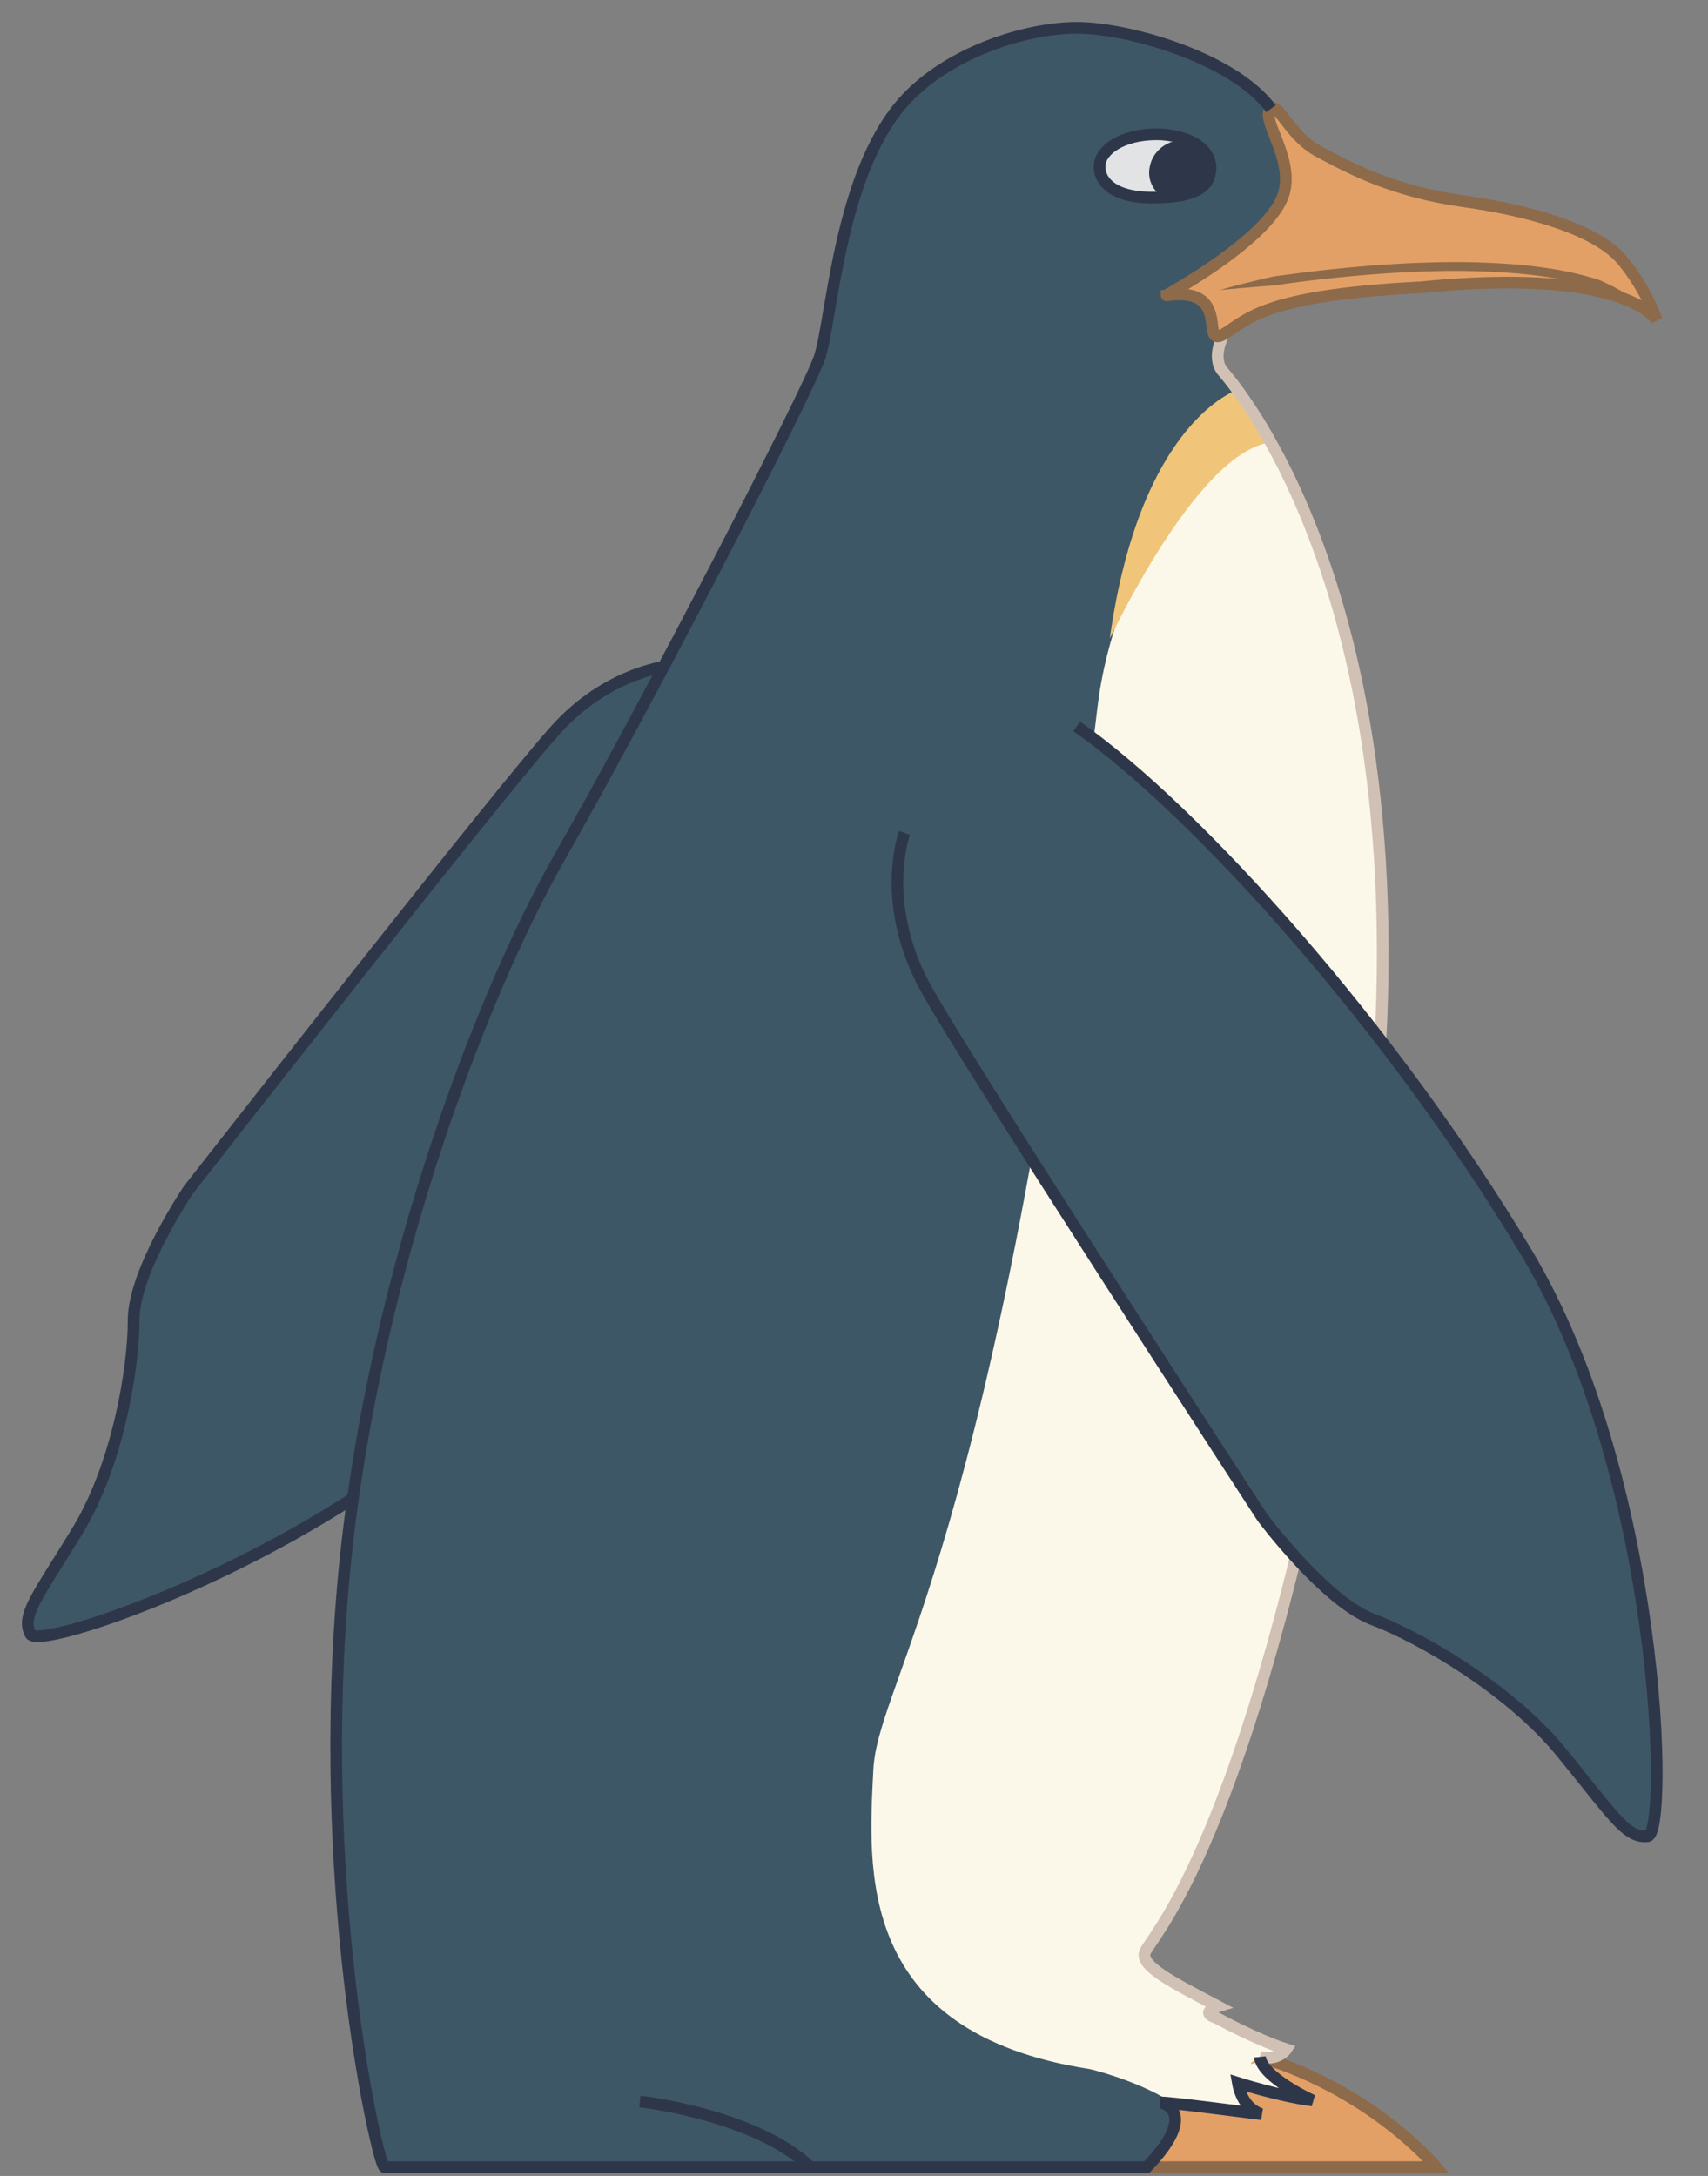 <svg width="73" height="93" viewBox="0 0 73 93" xmlns="http://www.w3.org/2000/svg"><rect x="0" y="0" width="73" height="93" fill="#808080" stroke="none"/><g fill="none" fill-rule="evenodd"><path d="M29.586 28.366s-3.044-.136-5.69 2.668C21.842 33.211 8.063 50.842 8.063 50.842s-2.356 3.481-2.352 5.581c.003 2.1-.695 6.2-2.393 8.991-1.699 2.791-2.435 3.628-2.015 4.43.42.802 14.266-3.934 21.064-11.951 6.797-8.015 12.452-18.371 13.967-24.124" fill="#3E5766"/><path d="M29.586 28.366s-3.044-.136-5.69 2.668C21.842 33.211 8.063 50.842 8.063 50.842s-2.356 3.481-2.352 5.581c.003 2.1-.695 6.2-2.393 8.991-1.699 2.791-2.435 3.628-2.015 4.43.42.802 14.266-3.934 21.064-11.951 6.797-8.015 12.452-18.371 13.967-24.124" stroke="#2E374A" stroke-width=".5"/><path d="M47.519 92.623h13.864s-.787-2.053-7.787-4.711c0 0-2.666 1.569-6.077 4.711" fill="#E3A066"/><path d="M47.258 92.623h14.125s-2.662-3.226-7.537-4.711" stroke="#8D6A4A" stroke-width=".5"/><path d="M54.32 4.645c-1.688-2.112-6.127-3.457-8.294-3.457-2.167 0-5.548 1.043-7.446 3.205-2.731 3.11-3.025 9.371-3.561 10.91-.536 1.54-7.201 14.49-11.093 21.315-3.35 5.878-8.272 18.551-9.314 31.706-1.041 13.155 1.567 24.299 1.817 24.299h32.583c2.338-2.43.167-2.764.584-2.765.458-.003 3.066.27 4.074.394 0 0-.552-.055-.763-1.228 0 0-6.733-.758-5.397-.59 0 0-.78-.787-.931-1.656-.091-.523 1.264-27.838 1.334-28.509.05-.466 3.6-28.226 4.974-41.604-1.706-.803-.009-3.6-.009-3.6s4.483-4.619 1.443-8.42" fill="#3E5766"/><path d="M53.392 17.392s-5.602 5.422-6.487 12.843c-4.33 36.309-9.393 41.525-9.58 45.42-.198 4.117-.813 11.228 9.262 12.779 0 0 1.967.46 3.425 1.382.774.489 2.957.482 3.658.436 0 0-.793-.944-.763-1.228 0 0 2.232.652 2.903.61 0 0-1.67-.747-1.965-1.722 0 0-1.39.847 1.128-.326 0 0-3.061-1.109-3.297-1.59 0 0-.455-.244.378-.244 0 0-3.693-1.487-3.092-2.373 4.384-6.46 6.045-14.048 8.521-26.742 2.685-13.764 1.637-25.264-1.053-33.014-1.239-3.388-3.038-6.231-3.038-6.231" fill="#FBF8EA"/><path d="M47.434 27.274c-.016.113 3.682-7.957 6.88-8.366l-1.427-2.243s-4.147 1.302-5.453 10.609" fill="#F0C579"/><path d="M52.303 14.28s-.553.986-.041 1.592c.636.754 10.368 11.953 5.458 39.465-4.023 22.539-8.24 27.116-8.758 28.042-.345.617 1.187 1.368 3.092 2.373 0 0-.833.251-.042.503 0 0 1.662.912 2.961 1.331 0 0-.336.51-1.127.326" stroke="#D1C1B5" stroke-width=".5"/><path d="M49.861 12.625c-.099.015 4.49-2.426 5.022-4.398.408-1.509-1.043-3.174-.563-3.582.32-.273.82 1.177 2.029 1.822 1.294.69 3.104 1.697 6.214 2.137 3.11.44 5.74 1.288 6.768 2.513a8.888 8.888 0 0 1 1.48 2.577s-1.228-2.294-10.07-1.414c-6.755.345-7.371 1.361-8.438 2-1.067.639.413-2.063-2.442-1.655" fill="#E3A066"/><path d="M52.134 12.405s.28-.096.774-.223c.248-.062.55-.135.897-.22l.554-.13c.195-.042.406-.053.622-.088 1.736-.236 4.061-.483 6.401-.532a32.832 32.832 0 0 1 3.438.095c.548.045 1.077.113 1.576.194.5.082.968.186 1.397.299.213.065.421.114.61.19.187.08.36.17.523.246.32.172.595.326.802.486.216.142.361.287.461.382l.154.143-.177-.114a3.853 3.853 0 0 0-.51-.29c-.22-.123-.51-.23-.838-.347l-1.123-.332c-.415-.11-.871-.211-1.36-.291a19.668 19.668 0 0 0-1.547-.19 32.429 32.429 0 0 0-3.398-.094c-2.32.049-4.633.294-6.359.528-.216.026-.42.072-.618.087l-.564.041-.917.079-.59.055a3.025 3.025 0 0 0-.208.026" fill="#8D6A4A"/><path d="M49.861 12.625c-.099.015 4.49-2.426 5.022-4.398.408-1.509-1.043-3.174-.563-3.582.32-.273.82 1.177 2.029 1.822 1.294.69 3.104 1.697 6.214 2.137 3.11.44 5.74 1.288 6.768 2.513a8.888 8.888 0 0 1 1.48 2.577s-1.228-2.294-10.07-1.414c-6.755.345-7.371 1.361-8.438 2-1.067.639.413-2.063-2.442-1.655z" stroke="#8D6A4A" stroke-width=".5"/><path d="M47.023 6.896c.147-.66 1.162-1.257 2.625-1.194 1.936.156 2.137 1.146 2.089 1.539-.058.476-.26 1.163-2.495 1.163-1.908 0-2.351-.916-2.22-1.508" fill="#E2E3E4"/><path d="M49.633 8.384s-.717-.471-.467-1.367c.25-.893 1.187-1.09 1.53-1.059.342.032.588.328.588.328s.682.558.43 1.17c-.251.613-1.207.886-1.207.886s-.758.104-.874.042" fill="#2E374A"/><path d="M53.846 87.912c.095.882 2.25 1.862 2.25 1.862-1.337-.167-3.189-.75-3.189-.75.21 1.173 1.022 1.337 1.022 1.337-1.008-.124-3.875-.506-4.333-.503 0 0 1.754.335-.584 2.765H16.43c-.25 0-2.858-11.144-1.817-24.3 1.042-13.154 5.963-25.827 9.315-31.704 3.89-6.826 10.556-19.776 11.092-21.315.536-1.54.83-7.8 3.561-10.911 1.898-2.162 5.28-3.205 7.446-3.205 2.167 0 6.69 1.278 8.295 3.457" stroke="#2E374A" stroke-width=".5"/><path d="M47.018 6.938c.147-.66 1.163-1.257 2.625-1.194 1.937.157 2.137 1.147 2.09 1.54-.059.475-.26 1.162-2.495 1.162-1.909 0-2.352-.915-2.22-1.508zM27.346 89.816s4.916.545 7.291 2.807" stroke="#2E374A" stroke-width=".5"/><path d="M38.657 35.6s-1.074 2.908.847 6.52c1.491 2.805 14.452 22.74 14.452 22.74s2.672 3.58 4.723 4.357c2.051.775 5.84 2.975 8.041 5.66 2.2 2.687 2.79 3.714 3.703 3.602.913-.11.566-15.326-5.162-24.907-5.727-9.581-14.093-18.92-19.243-22.526" fill="#3E5766"/><path d="M38.657 35.6s-1.074 2.908.847 6.52c1.491 2.805 14.452 22.74 14.452 22.74s2.672 3.58 4.723 4.357c2.051.775 5.84 2.975 8.041 5.66 2.2 2.687 2.79 3.714 3.703 3.602.913-.11.566-15.326-5.162-24.907-5.727-9.581-14.093-18.92-19.243-22.526" stroke="#2E374A" stroke-width=".5"/></g></svg>
